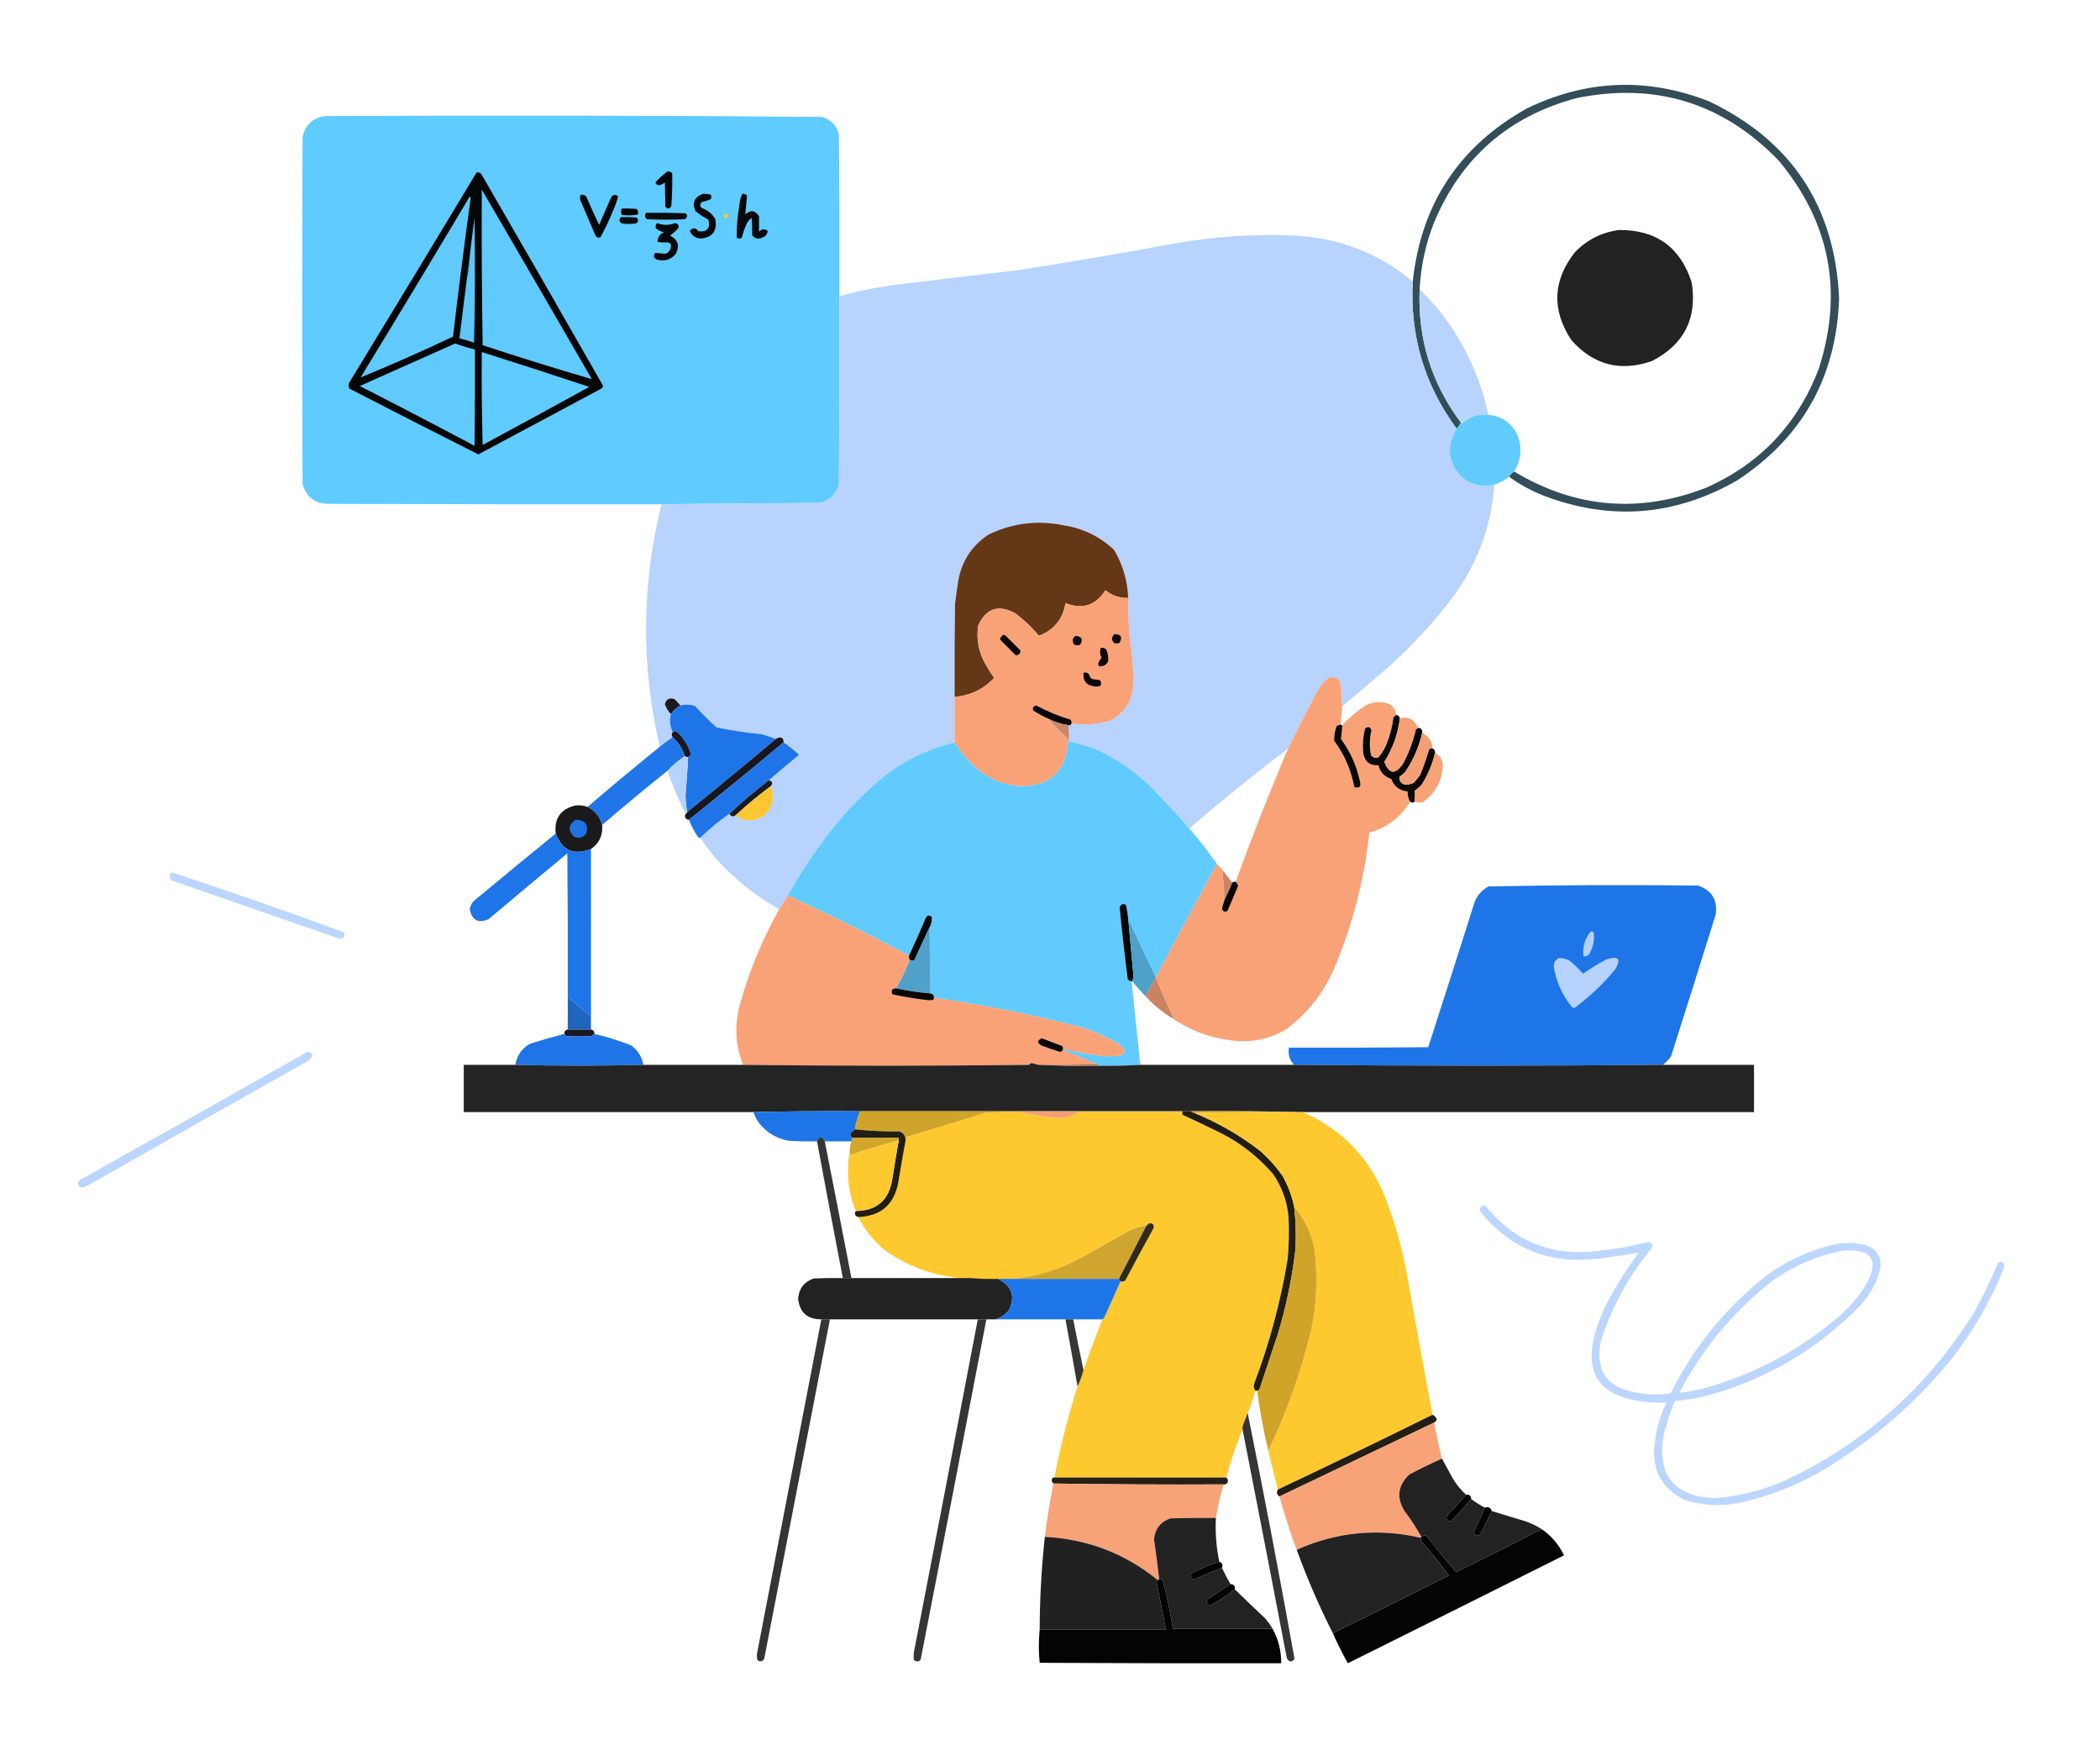 <?xml version="1.0" encoding="UTF-8"?>
<!DOCTYPE svg PUBLIC "-//W3C//DTD SVG 1.1//EN" "http://www.w3.org/Graphics/SVG/1.1/DTD/svg11.dtd">
<svg xmlns="http://www.w3.org/2000/svg" version="1.1" width="2443px" height="2024px" style="shape-rendering:geometricPrecision; text-rendering:geometricPrecision; image-rendering:optimizeQuality; fill-rule:evenodd; clip-rule:evenodd" xmlns:xlink="http://www.w3.org/1999/xlink">
<g><path style="opacity:0.956" fill="#2a4552" d="M 1755.5,554.5 C 1757.08,551.95 1759.08,549.95 1761.5,548.5C 1833.07,591.29 1907.74,597.457 1985.5,567C 2048.15,538.862 2091.65,492.695 2116,428.5C 2144.56,338.995 2128.9,258.329 2069,186.5C 2004.27,119.764 1926.11,95.597 1834.5,114C 1755.08,135.088 1699.58,183.588 1668,259.5C 1658.35,284.274 1652.85,309.941 1651.5,336.5C 1649.19,394.074 1665.19,445.74 1699.5,491.5C 1698.21,494.117 1696.55,496.45 1694.5,498.5C 1657.17,447.807 1640.17,390.807 1643.5,327.5C 1653.2,237.205 1697.54,170.038 1776.5,126C 1845.98,92.464 1916.65,89.797 1988.5,118C 2084.34,163.95 2134.68,240.283 2139.5,347C 2136.39,438.58 2096.73,509.247 2020.5,559C 1947.92,600.441 1872.59,606.107 1794.5,576C 1780.51,570.342 1767.51,563.176 1755.5,554.5 Z"/></g>
<g><path style="opacity:0.999" fill="#60cbfe" d="M 976.5,344.5 C 976.667,417.167 976.5,489.834 976,562.5C 973.131,574.702 965.631,582.202 953.5,585C 891.999,585.167 830.665,585.667 769.5,586.5C 639.833,586.667 510.166,586.5 380.5,586C 365.285,585.12 355.785,577.286 352,562.5C 351.333,428.167 351.333,293.833 352,159.5C 355.068,145.099 363.901,136.932 378.5,135C 571.195,134.007 763.862,134.34 956.5,136C 966.774,139.273 973.274,146.106 976,156.5C 976.5,219.166 976.667,281.832 976.5,344.5 Z"/></g>
<g><path style="opacity:1" fill="#030608" d="M 776.5,199.5 C 778.722,199.178 780.556,199.845 782,201.5C 782.267,214.173 781.933,226.839 781,239.5C 779.174,243.037 776.84,243.371 774,240.5C 773.936,231.135 773.769,221.801 773.5,212.5C 771.415,213.771 769.248,214.771 767,215.5C 764.624,215.457 763.124,214.291 762.5,212C 766.703,207.296 771.369,203.13 776.5,199.5 Z"/></g>
<g><path style="opacity:1" fill="#040608" d="M 554.5,200.5 C 556.722,200.178 558.556,200.845 560,202.5C 607.404,284.394 654.571,366.394 701.5,448.5C 701.471,450.029 700.804,451.196 699.5,452C 651.749,477.539 604.082,503.039 556.5,528.5C 506.396,503.281 456.396,477.781 406.5,452C 405.409,449.936 405.242,447.769 406,445.5C 455.726,363.948 505.226,282.281 554.5,200.5 Z"/></g>
<g><path style="opacity:1" fill="#60cafd" d="M 560.5,220.5 C 603.266,293.855 645.933,367.355 688.5,441C 646.068,428.581 603.734,415.414 561.5,401.5C 560.5,341.17 560.167,280.837 560.5,220.5 Z"/></g>
<g><path style="opacity:1" fill="#04080a" d="M 817.5,225.5 C 820.777,225.216 823.943,225.549 827,226.5C 827.667,228.167 827.667,229.833 827,231.5C 823.694,233.032 820.194,234.199 816.5,235C 814.006,237.423 814.006,239.756 816.5,242C 823.198,244.412 828.365,248.579 832,254.5C 834.782,268.207 829.282,275.873 815.5,277.5C 809.241,277.209 804.908,274.209 802.5,268.5C 805.853,264.454 809.187,264.62 812.5,269C 822.891,269.949 826.724,265.449 824,255.5C 818.656,252.663 813.656,249.329 809,245.5C 804.918,235.988 807.752,229.322 817.5,225.5 Z"/></g>
<g><path style="opacity:1" fill="#04080a" d="M 863.5,225.5 C 865.766,225.141 867.599,225.808 869,227.5C 868.329,234.866 867.662,242.199 867,249.5C 873.137,243.745 878.47,244.412 883,251.5C 883,257.5 883,263.5 883,269.5C 886.18,266.185 889.513,265.851 893,268.5C 892.851,272.016 891.017,274.516 887.5,276C 882.508,278.644 878.341,277.81 875,273.5C 875.052,266.797 874.886,260.131 874.5,253.5C 872.142,255.024 870.309,257.024 869,259.5C 866.405,264.951 864.405,270.618 863,276.5C 861,277.833 859,277.833 857,276.5C 856.924,264.102 857.924,251.769 860,239.5C 860.391,234.503 861.557,229.837 863.5,225.5 Z"/></g>
<g><path style="opacity:1" fill="#040709" d="M 675.5,226.5 C 678.044,226.104 680.211,226.771 682,228.5C 686.743,239.65 691.743,250.65 697,261.5C 701.667,250.833 706.333,240.167 711,229.5C 713.367,226.068 716.034,225.735 719,228.5C 717.63,234.271 715.63,239.938 713,245.5C 708.735,255.976 703.901,266.143 698.5,276C 696.299,276.825 694.466,276.325 693,274.5C 687,260.5 681,246.5 675,232.5C 674.51,230.455 674.677,228.455 675.5,226.5 Z"/></g>
<g><path style="opacity:1" fill="#60cafc" d="M 546.5,228.5 C 547.139,229.097 547.472,229.93 547.5,231C 540.117,284.386 533.284,337.886 527,391.5C 491.508,408.322 455.674,424.155 419.5,439C 462.222,369.055 504.555,298.888 546.5,228.5 Z"/></g>
<g><path style="opacity:1" fill="#030608" d="M 723.5,242.5 C 729.176,242.334 734.843,242.501 740.5,243C 742.418,244.77 742.918,246.937 742,249.5C 735.916,250.642 729.749,250.809 723.5,250C 722.221,247.502 722.221,245.002 723.5,242.5 Z"/></g>
<g><path style="opacity:1" fill="#080d10" d="M 751.5,247.5 C 766.837,247.333 782.17,247.5 797.5,248C 800.192,250.632 799.859,252.966 796.5,255C 781.833,255.667 767.167,255.667 752.5,255C 750.163,252.806 749.83,250.306 751.5,247.5 Z"/></g>
<g><path style="opacity:1" fill="#efc94b" d="M 842.5,248.5 C 848.175,248.86 848.842,250.86 844.5,254.5C 841.61,253.163 840.943,251.163 842.5,248.5 Z"/></g>
<g><path style="opacity:1" fill="#0a0f12" d="M 722.5,252.5 C 728.509,252.334 734.509,252.501 740.5,253C 743.192,255.632 742.859,257.966 739.5,260C 734.167,260.667 728.833,260.667 723.5,260C 720.034,257.806 719.7,255.306 722.5,252.5 Z"/></g>
<g><path style="opacity:1" fill="#05090b" d="M 764.5,259.5 C 771.294,262.141 778.127,262.141 785,259.5C 788.789,259.945 790.123,261.945 789,265.5C 786.116,268.685 782.949,271.518 779.5,274C 788.886,278.828 791.052,285.994 786,295.5C 780.289,302.137 773.123,304.304 764.5,302C 760.205,300.155 759.538,297.488 762.5,294C 766.446,294.649 770.446,294.982 774.5,295C 778.078,293.433 780.078,290.767 780.5,287C 780.91,284.425 779.91,282.758 777.5,282C 773.246,282.051 769.08,281.884 765,281.5C 764.906,276.212 767.406,272.378 772.5,270C 768.873,269.436 765.707,267.936 763,265.5C 762.252,263.16 762.752,261.16 764.5,259.5 Z"/></g>
<g><path style="opacity:0.99" fill="#212121" d="M 1883.5,267.5 C 1926.71,267.235 1954.88,287.568 1968,328.5C 1974.64,370.382 1959.14,400.882 1921.5,420C 1884.87,432.678 1853.7,424.511 1828,395.5C 1804.96,360.514 1806.29,326.514 1832,293.5C 1846.2,278.817 1863.37,270.15 1883.5,267.5 Z"/></g>
<g><path style="opacity:1" fill="#5ec5f7" d="M 543.5,321.5 C 544.889,316.731 545.556,311.731 545.5,306.5C 547.484,288.815 549.65,271.148 552,253.5C 552.833,301.837 552.667,350.17 551.5,398.5C 545.88,396.626 540.213,394.959 534.5,393.5C 537.382,369.449 540.382,345.449 543.5,321.5 Z"/></g>
<g><path style="opacity:0.999" fill="#b7d3fe" d="M 1643.5,327.5 C 1640.17,390.807 1657.17,447.807 1694.5,498.5C 1682.55,518.197 1684.22,536.697 1699.5,554C 1710.83,563.828 1723.83,566.995 1738.5,563.5C 1734.76,613.221 1717.93,657.888 1688,697.5C 1667.38,724.134 1644.54,748.967 1619.5,772C 1600.27,788.739 1580.94,805.239 1561.5,821.5C 1560.67,813.343 1560.17,805.01 1560,796.5C 1557.62,788.225 1552.45,785.725 1544.5,789C 1538.51,794.654 1533.68,801.154 1530,808.5C 1519.22,829.069 1508.72,849.735 1498.5,870.5C 1459.27,900.393 1420.94,931.393 1383.5,963.5C 1368.77,946.595 1353.43,930.095 1337.5,914C 1320.04,897.215 1300.37,883.549 1278.5,873C 1267.05,868.348 1255.39,864.848 1243.5,862.5C 1243.5,856.167 1243.5,849.833 1243.5,843.5C 1245.03,843.573 1246.03,842.906 1246.5,841.5C 1261.8,843.775 1276.8,842.609 1291.5,838C 1307.65,829.896 1316.48,816.73 1318,798.5C 1318.17,793.833 1318.33,789.167 1318.5,784.5C 1317.74,769.435 1316.24,754.435 1314,739.5C 1312.85,724.855 1312.35,710.189 1312.5,695.5C 1311.71,675.338 1306.21,656.672 1296,639.5C 1279.53,624.015 1260.03,614.515 1237.5,611C 1206.83,604.668 1177.49,608.334 1149.5,622C 1128.92,635.969 1117.08,655.469 1114,680.5C 1112.87,687.816 1111.87,695.149 1111,702.5C 1110.5,738.498 1110.33,774.498 1110.5,810.5C 1110.5,828.167 1110.5,845.833 1110.5,863.5C 1082.43,870.239 1056.77,882.072 1033.5,899C 1007.3,919.538 984.129,943.038 964,969.5C 946.347,992.316 930.514,1016.32 916.5,1041.5C 913.167,1046.83 909.833,1052.17 906.5,1057.5C 877.899,1041.59 852.732,1021.26 831,996.5C 825.236,989.277 819.736,981.944 814.5,974.5C 825.088,964.214 836.421,954.88 848.5,946.5C 850.096,949.586 852.429,950.253 855.5,948.5C 866.786,956.463 878.119,956.296 889.5,948C 899.553,938.307 901.886,927.14 896.5,914.5C 899.49,911.137 898.824,908.804 894.5,907.5C 905.976,897.531 917.642,887.698 929.5,878C 923.89,872.544 917.89,867.71 911.5,863.5C 911.822,861.278 911.155,859.444 909.5,858C 906.905,857.4 904.571,857.9 902.5,859.5C 897.221,857.574 891.888,855.74 886.5,854C 868.661,852.304 850.994,849.638 833.5,846C 824.711,838.054 816.377,829.721 808.5,821C 802.855,819.288 797.188,819.122 791.5,820.5C 789.372,817.87 787.039,815.37 784.5,813C 778.671,811.18 775.004,813.18 773.5,819C 774.941,823.382 777.274,827.216 780.5,830.5C 778.798,837.74 779.464,844.74 782.5,851.5C 781.167,853.5 781.167,855.5 782.5,857.5C 777.352,860.913 772.352,864.58 767.5,868.5C 745.659,774.363 746.325,680.363 769.5,586.5C 830.665,585.667 891.999,585.167 953.5,585C 965.631,582.202 973.131,574.702 976,562.5C 976.5,489.834 976.667,417.167 976.5,344.5C 996.161,338.943 1016.16,334.777 1036.5,332C 1086.46,325.708 1136.46,319.708 1186.5,314C 1246.96,304.441 1307.3,294.107 1367.5,283C 1413.18,275.05 1459.18,272.05 1505.5,274C 1557.77,276.465 1603.77,294.299 1643.5,327.5 Z"/></g>
<g><path style="opacity:1" fill="#2f627b" d="M 545.5,306.5 C 545.556,311.731 544.889,316.731 543.5,321.5C 543.444,316.269 544.111,311.269 545.5,306.5 Z"/></g>
<g><path style="opacity:0.992" fill="#b7d3fe" d="M 1651.5,336.5 C 1672.29,356.406 1689.46,379.073 1703,404.5C 1716.16,429.161 1725.66,455.161 1731.5,482.5C 1719.82,481.339 1709.65,484.673 1701,492.5C 1700.62,491.944 1700.12,491.611 1699.5,491.5C 1665.19,445.74 1649.19,394.074 1651.5,336.5 Z"/></g>
<g><path style="opacity:1" fill="#60cafd" d="M 529.5,399.5 C 537.018,402.296 544.684,404.63 552.5,406.5C 552.667,443.835 552.5,481.168 552,518.5C 507.736,494.951 463.236,471.784 418.5,449C 455.59,432.45 492.59,415.95 529.5,399.5 Z"/></g>
<g><path style="opacity:1" fill="#60cbfe" d="M 560.5,409.5 C 602.297,422.71 643.963,436.21 685.5,450C 644.293,472.701 602.96,495.201 561.5,517.5C 560.5,481.506 560.167,445.506 560.5,409.5 Z"/></g>
<g><path style="opacity:0.993" fill="#61cbfe" d="M 1731.5,482.5 C 1747.84,484.092 1759.34,492.425 1766,507.5C 1770.92,521.875 1769.42,535.542 1761.5,548.5C 1759.08,549.95 1757.08,551.95 1755.5,554.5C 1750.57,558.801 1744.9,561.801 1738.5,563.5C 1723.83,566.995 1710.83,563.828 1699.5,554C 1684.22,536.697 1682.55,518.197 1694.5,498.5C 1696.55,496.45 1698.21,494.117 1699.5,491.5C 1700.12,491.611 1700.62,491.944 1701,492.5C 1709.65,484.673 1719.82,481.339 1731.5,482.5 Z"/></g>
<g><path style="opacity:1" fill="#643717" d="M 1312.5,695.5 C 1302.56,695.781 1293.73,692.781 1286,686.5C 1274.72,704.205 1259.22,709.205 1239.5,701.5C 1236.51,720.159 1226.17,732.825 1208.5,739.5C 1200.33,729.498 1191,720.665 1180.5,713C 1161.25,702.871 1147.09,707.704 1138,727.5C 1135.57,743.808 1138.57,759.141 1147,773.5C 1149.97,778.634 1153.14,783.634 1156.5,788.5C 1144.04,801.731 1128.7,809.064 1110.5,810.5C 1110.33,774.498 1110.5,738.498 1111,702.5C 1111.87,695.149 1112.87,687.816 1114,680.5C 1117.08,655.469 1128.92,635.969 1149.5,622C 1177.49,608.334 1206.83,604.668 1237.5,611C 1260.03,614.515 1279.53,624.015 1296,639.5C 1306.21,656.672 1311.71,675.338 1312.5,695.5 Z"/></g>
<g><path style="opacity:1" fill="#f9a277" d="M 1312.5,695.5 C 1312.35,710.189 1312.85,724.855 1314,739.5C 1316.24,754.435 1317.74,769.435 1318.5,784.5C 1318.33,789.167 1318.17,793.833 1318,798.5C 1316.48,816.73 1307.65,829.896 1291.5,838C 1276.8,842.609 1261.8,843.775 1246.5,841.5C 1246.71,839.856 1246.38,838.356 1245.5,837C 1231.6,832.884 1218.27,827.384 1205.5,820.5C 1202.03,821.143 1200.86,823.143 1202,826.5C 1207.31,829.906 1212.81,832.906 1218.5,835.5C 1225.75,843.586 1233.59,851.252 1242,858.5C 1242.49,859.793 1242.66,861.127 1242.5,862.5C 1240.5,896.336 1222.67,913.669 1189,914.5C 1169.09,913.755 1151.59,906.921 1136.5,894C 1126.12,885.136 1117.46,874.97 1110.5,863.5C 1110.5,845.833 1110.5,828.167 1110.5,810.5C 1128.7,809.064 1144.04,801.731 1156.5,788.5C 1153.14,783.634 1149.97,778.634 1147,773.5C 1138.57,759.141 1135.57,743.808 1138,727.5C 1147.09,707.704 1161.25,702.871 1180.5,713C 1191,720.665 1200.33,729.498 1208.5,739.5C 1226.17,732.825 1236.51,720.159 1239.5,701.5C 1259.22,709.205 1274.72,704.205 1286,686.5C 1293.73,692.781 1302.56,695.781 1312.5,695.5 Z"/></g>
<g><path style="opacity:1" fill="#0e0806" d="M 1296.5,737.5 C 1304.06,737.699 1306.06,741.032 1302.5,747.5C 1297.38,749.727 1294.38,748.06 1293.5,742.5C 1294.09,740.577 1295.09,738.911 1296.5,737.5 Z"/></g>
<g><path style="opacity:1" fill="#0b0604" d="M 1166.5,738.5 C 1167.55,738.351 1168.55,738.517 1169.5,739C 1175.33,744.833 1181.17,750.667 1187,756.5C 1187.17,760.333 1185.33,762.167 1181.5,762C 1175.67,756.167 1169.83,750.333 1164,744.5C 1163.33,743.5 1163.33,742.5 1164,741.5C 1165.04,740.627 1165.88,739.627 1166.5,738.5 Z"/></g>
<g><path style="opacity:1" fill="#130d09" d="M 1251.5,739.5 C 1258.58,740.402 1260.25,743.902 1256.5,750C 1250.41,751.73 1247.58,749.563 1248,743.5C 1248.69,741.65 1249.86,740.316 1251.5,739.5 Z"/></g>
<g><path style="opacity:1" fill="#0f0906" d="M 1280.5,753.5 C 1283.04,753.104 1285.21,753.771 1287,755.5C 1288.95,760.008 1289.62,764.674 1289,769.5C 1286.43,773.958 1282.76,775.625 1278,774.5C 1277.83,773.667 1277.67,772.833 1277.5,772C 1278.39,769.438 1279.72,767.104 1281.5,765C 1279.56,761.229 1279.23,757.396 1280.5,753.5 Z"/></g>
<g><path style="opacity:1" fill="#090503" d="M 1260.5,782.5 C 1264.76,781.597 1267.26,783.264 1268,787.5C 1268.9,788.701 1270.07,789.535 1271.5,790C 1274.17,790.333 1276.83,790.667 1279.5,791C 1282.68,796.354 1281.01,798.854 1274.5,798.5C 1264.3,797.65 1259.63,792.317 1260.5,782.5 Z"/></g>
<g><path style="opacity:0.997" fill="#f9a277" d="M 1561.5,821.5 C 1560.67,828.475 1560,835.475 1559.5,842.5C 1557.97,843.067 1556.47,843.733 1555,844.5C 1552.87,850.012 1551.87,855.679 1552,861.5C 1563.99,877.626 1571.83,895.626 1575.5,915.5C 1581.66,917.238 1583.83,914.904 1582,908.5C 1578.18,890.526 1570.84,874.193 1560,859.5C 1560.8,854.251 1561.3,848.917 1561.5,843.5C 1569.76,834.403 1579.1,826.57 1589.5,820C 1598.38,815.818 1607.38,815.484 1616.5,819C 1621.06,821.956 1623.73,826.123 1624.5,831.5C 1623.31,832.364 1622.15,833.364 1621,834.5C 1619.72,845.258 1617.05,855.592 1613,865.5C 1610.71,871.251 1607.54,876.418 1603.5,881C 1600.04,882.123 1597.21,881.29 1595,878.5C 1592.97,868.817 1593.14,859.15 1595.5,849.5C 1593.99,845.165 1591.49,844.498 1588,847.5C 1585.64,857.009 1584.97,866.676 1586,876.5C 1587.86,886.176 1593.69,890.676 1603.5,890C 1605.56,898.149 1610.56,903.482 1618.5,906C 1621.9,914.92 1628.23,919.753 1637.5,920.5C 1637.33,924.816 1638.33,928.816 1640.5,932.5C 1629.3,950.677 1613.46,962.677 1593,968.5C 1587.15,1023.25 1573.48,1075.92 1552,1126.5C 1539.8,1155.03 1521.3,1178.53 1496.5,1197C 1476.43,1208.96 1454.77,1213.29 1431.5,1210C 1406.24,1206.75 1383.24,1197.92 1362.5,1183.5C 1363.38,1183.63 1364.04,1183.3 1364.5,1182.5C 1357.55,1167.6 1350.88,1152.6 1344.5,1137.5C 1344.5,1137.17 1344.5,1136.83 1344.5,1136.5C 1368.17,1092.5 1391.83,1048.5 1415.5,1004.5C 1418.39,1007.27 1421.06,1010.27 1423.5,1013.5C 1422.86,1014.1 1422.53,1014.93 1422.5,1016C 1423.35,1026.15 1424.02,1036.32 1424.5,1046.5C 1423.5,1049.83 1422.5,1053.17 1421.5,1056.5C 1422.37,1060.26 1424.53,1061.26 1428,1059.5C 1432.3,1049.72 1436.47,1039.89 1440.5,1030C 1439.69,1028.36 1438.69,1026.86 1437.5,1025.5C 1456.46,973.284 1476.79,921.618 1498.5,870.5C 1508.72,849.735 1519.22,829.069 1530,808.5C 1533.68,801.154 1538.51,794.654 1544.5,789C 1552.45,785.725 1557.62,788.225 1560,796.5C 1560.17,805.01 1560.67,813.343 1561.5,821.5 Z"/></g>
<g><path style="opacity:1" fill="#1a1b1d" d="M 791.5,820.5 C 787.233,823.097 783.566,826.43 780.5,830.5C 777.274,827.216 774.941,823.382 773.5,819C 775.004,813.18 778.671,811.18 784.5,813C 787.039,815.37 789.372,817.87 791.5,820.5 Z"/></g>
<g><path style="opacity:1" fill="#1e75e8" d="M 902.5,859.5 C 868.463,888.204 834.13,916.537 799.5,944.5C 798.235,938.072 797.568,931.572 797.5,925C 798.781,910.183 799.781,895.349 800.5,880.5C 802.478,879.683 803.478,878.183 803.5,876C 800.229,866.386 794.896,858.053 787.5,851C 785.735,850.36 784.068,850.527 782.5,851.5C 779.464,844.74 778.798,837.74 780.5,830.5C 783.566,826.43 787.233,823.097 791.5,820.5C 797.188,819.122 802.855,819.288 808.5,821C 816.377,829.721 824.711,838.054 833.5,846C 850.994,849.638 868.661,852.304 886.5,854C 891.888,855.74 897.221,857.574 902.5,859.5 Z"/></g>
<g><path style="opacity:1" fill="#0c0705" d="M 1246.5,841.5 C 1246.03,842.906 1245.03,843.573 1243.5,843.5C 1234.7,842.267 1226.37,839.6 1218.5,835.5C 1212.81,832.906 1207.31,829.906 1202,826.5C 1200.86,823.143 1202.03,821.143 1205.5,820.5C 1218.27,827.384 1231.6,832.884 1245.5,837C 1246.38,838.356 1246.71,839.856 1246.5,841.5 Z"/></g>
<g><path style="opacity:0.994" fill="#0b0705" d="M 1624.5,831.5 C 1626.77,831.957 1628.11,833.29 1628.5,835.5C 1626.29,853.733 1620.29,870.566 1610.5,886C 1615.83,900.459 1623,901.292 1632,888.5C 1638.78,875.842 1643.78,862.509 1647,848.5C 1647.99,847.934 1648.83,847.267 1649.5,846.5C 1653.36,846.69 1655.02,848.69 1654.5,852.5C 1650.79,868.602 1644.29,883.602 1635,897.5C 1632.96,899.874 1630.63,901.874 1628,903.5C 1627.61,907.165 1629.11,909.998 1632.5,912C 1636.7,912.922 1640.7,912.422 1644.5,910.5C 1647.19,907.646 1649.69,904.646 1652,901.5C 1656,891.677 1659.5,881.677 1662.5,871.5C 1663.69,870.571 1665.02,870.238 1666.5,870.5C 1668.73,871.401 1669.73,873.067 1669.5,875.5C 1666.4,888.608 1661.24,900.941 1654,912.5C 1651.63,915.206 1648.96,917.539 1646,919.5C 1646.3,923.906 1646.13,928.239 1645.5,932.5C 1643.83,933.833 1642.17,933.833 1640.5,932.5C 1638.33,928.816 1637.33,924.816 1637.5,920.5C 1628.23,919.753 1621.9,914.92 1618.5,906C 1610.56,903.482 1605.56,898.149 1603.5,890C 1593.69,890.676 1587.86,886.176 1586,876.5C 1584.97,866.676 1585.64,857.009 1588,847.5C 1591.49,844.498 1593.99,845.165 1595.5,849.5C 1593.14,859.15 1592.97,868.817 1595,878.5C 1597.21,881.29 1600.04,882.123 1603.5,881C 1607.54,876.418 1610.71,871.251 1613,865.5C 1617.05,855.592 1619.72,845.258 1621,834.5C 1622.15,833.364 1623.31,832.364 1624.5,831.5 Z"/></g>
<g><path style="opacity:0.996" fill="#f5a075" d="M 1649.5,846.5 C 1648.83,847.267 1647.99,847.934 1647,848.5C 1643.78,862.509 1638.78,875.842 1632,888.5C 1623,901.292 1615.83,900.459 1610.5,886C 1620.29,870.566 1626.29,853.733 1628.5,835.5C 1638.65,833.074 1645.65,836.74 1649.5,846.5 Z"/></g>
<g><path style="opacity:1" fill="#c98769" d="M 1218.5,835.5 C 1226.37,839.6 1234.7,842.267 1243.5,843.5C 1243.5,849.833 1243.5,856.167 1243.5,862.5C 1243.17,862.5 1242.83,862.5 1242.5,862.5C 1242.66,861.127 1242.49,859.793 1242,858.5C 1233.59,851.252 1225.75,843.586 1218.5,835.5 Z"/></g>
<g><path style="opacity:1" fill="#0a0604" d="M 1559.5,842.5 C 1559.84,843.338 1560.51,843.672 1561.5,843.5C 1561.3,848.917 1560.8,854.251 1560,859.5C 1570.84,874.193 1578.18,890.526 1582,908.5C 1583.83,914.904 1581.66,917.238 1575.5,915.5C 1571.83,895.626 1563.99,877.626 1552,861.5C 1551.87,855.679 1552.87,850.012 1555,844.5C 1556.47,843.733 1557.97,843.067 1559.5,842.5 Z"/></g>
<g><path style="opacity:1" fill="#191923" d="M 800.5,880.5 C 799.041,880.567 797.708,880.234 796.5,879.5C 793.83,870.843 789.164,863.51 782.5,857.5C 781.167,855.5 781.167,853.5 782.5,851.5C 784.068,850.527 785.735,850.36 787.5,851C 794.896,858.053 800.229,866.386 803.5,876C 803.478,878.183 802.478,879.683 800.5,880.5 Z"/></g>
<g><path style="opacity:0.996" fill="#f49f75" d="M 1654.5,852.5 C 1662.12,856.117 1666.12,862.117 1666.5,870.5C 1665.02,870.238 1663.69,870.571 1662.5,871.5C 1659.5,881.677 1656,891.677 1652,901.5C 1649.69,904.646 1647.19,907.646 1644.5,910.5C 1640.7,912.422 1636.7,912.922 1632.5,912C 1629.11,909.998 1627.61,907.165 1628,903.5C 1630.63,901.874 1632.96,899.874 1635,897.5C 1644.29,883.602 1650.79,868.602 1654.5,852.5 Z"/></g>
<g><path style="opacity:0.985" fill="#1e75e8" d="M 782.5,857.5 C 789.164,863.51 793.83,870.843 796.5,879.5C 789.221,884.446 782.554,890.113 776.5,896.5C 750.758,917.033 725.425,938.033 700.5,959.5C 697.919,950.005 692.252,943.005 683.5,938.5C 711.183,914.82 739.183,891.486 767.5,868.5C 772.352,864.58 777.352,860.913 782.5,857.5 Z"/></g>
<g><path style="opacity:0.996" fill="#181720" d="M 911.5,863.5 C 875.124,893.878 838.457,923.878 801.5,953.5C 797.322,952.812 795.989,950.478 797.5,946.5C 798.5,946.167 799.167,945.5 799.5,944.5C 834.13,916.537 868.463,888.204 902.5,859.5C 904.571,857.9 906.905,857.4 909.5,858C 911.155,859.444 911.822,861.278 911.5,863.5 Z"/></g>
<g><path style="opacity:0.999" fill="#61cbfe" d="M 1242.5,862.5 C 1242.83,862.5 1243.17,862.5 1243.5,862.5C 1255.39,864.848 1267.05,868.348 1278.5,873C 1300.37,883.549 1320.04,897.215 1337.5,914C 1353.43,930.095 1368.77,946.595 1383.5,963.5C 1394.9,976.653 1405.57,990.32 1415.5,1004.5C 1391.83,1048.5 1368.17,1092.5 1344.5,1136.5C 1333.65,1113.95 1322.98,1091.29 1312.5,1068.5C 1311.86,1063.15 1311.03,1057.82 1310,1052.5C 1306.27,1050.61 1303.77,1051.61 1302.5,1055.5C 1305.21,1083.56 1308.37,1111.56 1312,1139.5C 1313.47,1140.27 1314.97,1140.93 1316.5,1141.5C 1319.83,1173.83 1323.17,1206.17 1326.5,1238.5C 1310.68,1239.5 1294.68,1239.83 1278.5,1239.5C 1277.71,1238.6 1276.71,1237.93 1275.5,1237.5C 1262.62,1231.89 1249.62,1226.56 1236.5,1221.5C 1236.5,1221.17 1236.5,1220.83 1236.5,1220.5C 1250.76,1223.32 1265.09,1225.82 1279.5,1228C 1286.83,1228.67 1294.17,1228.67 1301.5,1228C 1303.09,1227.14 1304.75,1226.47 1306.5,1226C 1308.21,1224.87 1308.71,1223.37 1308,1221.5C 1306.54,1219.04 1304.71,1216.87 1302.5,1215C 1288.61,1206.72 1273.94,1200.06 1258.5,1195C 1201.79,1180.23 1144.46,1168.73 1086.5,1160.5C 1086.66,1157.66 1085.32,1155.99 1082.5,1155.5C 1081.84,1129.84 1081.51,1104.17 1081.5,1078.5C 1083.49,1074.72 1084.32,1070.72 1084,1066.5C 1081.37,1063.81 1079.03,1064.14 1077,1067.5C 1070.76,1082.31 1064.26,1096.98 1057.5,1111.5C 1011.21,1086.86 964.211,1063.52 916.5,1041.5C 930.514,1016.32 946.347,992.316 964,969.5C 984.129,943.038 1007.3,919.538 1033.5,899C 1056.77,882.072 1082.43,870.239 1110.5,863.5C 1117.46,874.97 1126.12,885.136 1136.5,894C 1151.59,906.921 1169.09,913.755 1189,914.5C 1222.67,913.669 1240.5,896.336 1242.5,862.5 Z"/></g>
<g><path style="opacity:0.998" fill="#1f75e7" d="M 911.5,863.5 C 917.89,867.71 923.89,872.544 929.5,878C 917.642,887.698 905.976,897.531 894.5,907.5C 878.555,919.779 863.221,932.779 848.5,946.5C 836.421,954.88 825.088,964.214 814.5,974.5C 813.504,974.586 812.671,974.252 812,973.5C 807.708,967.248 804.208,960.582 801.5,953.5C 838.457,923.878 875.124,893.878 911.5,863.5 Z"/></g>
<g><path style="opacity:0.979" fill="#f7a176" d="M 1669.5,875.5 C 1675.6,878.786 1678.6,883.953 1678.5,891C 1677.31,908.726 1669.64,922.726 1655.5,933C 1652.13,933.543 1648.8,933.376 1645.5,932.5C 1646.13,928.239 1646.3,923.906 1646,919.5C 1648.96,917.539 1651.63,915.206 1654,912.5C 1661.24,900.941 1666.4,888.608 1669.5,875.5 Z"/></g>
<g><path style="opacity:0.981" fill="#b5d2fe" d="M 796.5,879.5 C 797.708,880.234 799.041,880.567 800.5,880.5C 799.781,895.349 798.781,910.183 797.5,925C 797.568,931.572 798.235,938.072 799.5,944.5C 799.167,945.5 798.5,946.167 797.5,946.5C 789.414,930.324 782.414,913.657 776.5,896.5C 782.554,890.113 789.221,884.446 796.5,879.5 Z"/></g>
<g><path style="opacity:1" fill="#1c1a21" d="M 894.5,907.5 C 898.824,908.804 899.49,911.137 896.5,914.5C 882.225,925.109 868.558,936.442 855.5,948.5C 852.429,950.253 850.096,949.586 848.5,946.5C 863.221,932.779 878.555,919.779 894.5,907.5 Z"/></g>
<g><path style="opacity:1" fill="#fcc734" d="M 896.5,914.5 C 901.886,927.14 899.553,938.307 889.5,948C 878.119,956.296 866.786,956.463 855.5,948.5C 868.558,936.442 882.225,925.109 896.5,914.5 Z"/></g>
<g><path style="opacity:0.981" fill="#171718" d="M 683.5,938.5 C 692.252,943.005 697.919,950.005 700.5,959.5C 701.512,971.469 697.178,980.803 687.5,987.5C 667.596,995.193 653.929,989.193 646.5,969.5C 644.49,952.355 651.824,941.521 668.5,937C 673.668,936.183 678.668,936.683 683.5,938.5 Z"/></g>
<g><path style="opacity:1" fill="#1f73e1" d="M 669.5,953.5 C 680.673,953.496 684.839,958.829 682,969.5C 678.1,974.533 673.267,975.7 667.5,973C 660.524,965.713 661.191,959.213 669.5,953.5 Z"/></g>
<g><path style="opacity:0.993" fill="#1d75e8" d="M 646.5,969.5 C 653.929,989.193 667.596,995.193 687.5,987.5C 687.5,1052.5 687.5,1117.5 687.5,1182.5C 678.314,1175.07 669.314,1167.4 660.5,1159.5C 660.667,1103.83 660.5,1048.17 660,992.5C 629.408,1017.88 598.908,1043.38 568.5,1069C 556.676,1074.28 549.342,1070.62 546.5,1058C 547.027,1052.95 549.361,1048.95 553.5,1046C 584.374,1020.29 615.374,994.788 646.5,969.5 Z"/></g>
<g><path style="opacity:0.935" fill="#b8d3ff" d="M 199.5,1014.5 C 266.91,1036.64 333.91,1059.97 400.5,1084.5C 401.801,1091.02 399.134,1093.18 392.5,1091C 328.178,1068.67 263.844,1046.34 199.5,1024C 196.888,1020.84 196.888,1017.67 199.5,1014.5 Z"/></g>
<g><path style="opacity:0.999" fill="#cb8563" d="M 1423.5,1013.5 C 1426.83,1017.83 1430.17,1022.17 1433.5,1026.5C 1430.87,1033.41 1427.87,1040.08 1424.5,1046.5C 1424.02,1036.32 1423.35,1026.15 1422.5,1016C 1422.53,1014.93 1422.86,1014.1 1423.5,1013.5 Z"/></g>
<g><path style="opacity:0.989" fill="#090503" d="M 1437.5,1025.5 C 1438.69,1026.86 1439.69,1028.36 1440.5,1030C 1436.47,1039.89 1432.3,1049.72 1428,1059.5C 1424.53,1061.26 1422.37,1060.26 1421.5,1056.5C 1422.5,1053.17 1423.5,1049.83 1424.5,1046.5C 1427.87,1040.08 1430.87,1033.41 1433.5,1026.5C 1434.71,1025.77 1436.04,1025.43 1437.5,1025.5 Z"/></g>
<g><path style="opacity:0.998" fill="#1e75e8" d="M 1934.5,1238.5 C 1791.49,1239.83 1648.49,1239.83 1505.5,1238.5C 1500.13,1232.96 1498.13,1226.29 1499.5,1218.5C 1553.5,1218.67 1607.5,1218.5 1661.5,1218C 1679.86,1161.26 1698.03,1104.42 1716,1047.5C 1719.45,1040.39 1724.61,1034.89 1731.5,1031C 1812.78,1029.34 1894.11,1029.01 1975.5,1030C 1991.37,1035.57 1998.21,1046.74 1996,1063.5C 1978.87,1118.56 1961.54,1173.56 1944,1228.5C 1941.3,1232.36 1938.14,1235.69 1934.5,1238.5 Z"/></g>
<g><path style="opacity:0.999" fill="#f9a277" d="M 916.5,1041.5 C 964.211,1063.52 1011.21,1086.86 1057.5,1111.5C 1057.22,1113.41 1057.55,1115.08 1058.5,1116.5C 1053.95,1127.93 1048.62,1138.93 1042.5,1149.5C 1037.79,1149.47 1036.29,1151.8 1038,1156.5C 1052.13,1159.57 1066.47,1161.9 1081,1163.5C 1082.5,1163.33 1084,1163.17 1085.5,1163C 1086.25,1162.33 1086.59,1161.5 1086.5,1160.5C 1144.46,1168.73 1201.79,1180.23 1258.5,1195C 1273.94,1200.06 1288.61,1206.72 1302.5,1215C 1304.71,1216.87 1306.54,1219.04 1308,1221.5C 1308.71,1223.37 1308.21,1224.87 1306.5,1226C 1304.75,1226.47 1303.09,1227.14 1301.5,1228C 1294.17,1228.67 1286.83,1228.67 1279.5,1228C 1265.09,1225.82 1250.76,1223.32 1236.5,1220.5C 1236.76,1219.02 1236.43,1217.69 1235.5,1216.5C 1227.63,1213.6 1219.79,1210.6 1212,1207.5C 1206.33,1210.14 1206.16,1212.97 1211.5,1216C 1218.6,1218.7 1225.77,1221.2 1233,1223.5C 1234.43,1223.14 1235.6,1222.47 1236.5,1221.5C 1249.62,1226.56 1262.62,1231.89 1275.5,1237.5C 1253.34,1238.5 1231.01,1238.83 1208.5,1238.5C 1205.8,1238.04 1203.13,1237.38 1200.5,1236.5C 1199,1236.45 1198,1237.12 1197.5,1238.5C 1086.43,1239.83 975.432,1239.83 864.5,1238.5C 855.322,1215.31 854.156,1191.64 861,1167.5C 871.777,1129 886.944,1092.33 906.5,1057.5C 909.833,1052.17 913.167,1046.83 916.5,1041.5 Z"/></g>
<g><path style="opacity:0.999" fill="#040709" d="M 1312.5,1068.5 C 1314.56,1090.15 1316.56,1111.82 1318.5,1133.5C 1318.39,1136.22 1318.05,1138.88 1317.5,1141.5C 1317.17,1141.5 1316.83,1141.5 1316.5,1141.5C 1314.97,1140.93 1313.47,1140.27 1312,1139.5C 1308.37,1111.56 1305.21,1083.56 1302.5,1055.5C 1303.77,1051.61 1306.27,1050.61 1310,1052.5C 1311.03,1057.82 1311.86,1063.15 1312.5,1068.5 Z"/></g>
<g><path style="opacity:1" fill="#04070a" d="M 1081.5,1078.5 C 1075.44,1090.96 1069.61,1103.62 1064,1116.5C 1062.17,1117.75 1060.34,1117.75 1058.5,1116.5C 1057.55,1115.08 1057.22,1113.41 1057.5,1111.5C 1064.26,1096.98 1070.76,1082.31 1077,1067.5C 1079.03,1064.14 1081.37,1063.81 1084,1066.5C 1084.32,1070.72 1083.49,1074.72 1081.5,1078.5 Z"/></g>
<g><path style="opacity:1" fill="#4da1c9" d="M 1312.5,1068.5 C 1322.98,1091.29 1333.65,1113.95 1344.5,1136.5C 1344.5,1136.83 1344.5,1137.17 1344.5,1137.5C 1340.25,1144.34 1336.25,1151.34 1332.5,1158.5C 1327.1,1153.1 1322.1,1147.44 1317.5,1141.5C 1318.05,1138.88 1318.39,1136.22 1318.5,1133.5C 1316.56,1111.82 1314.56,1090.15 1312.5,1068.5 Z"/></g>
<g><path style="opacity:1" fill="#4fa1c9" d="M 1081.5,1078.5 C 1081.51,1104.17 1081.84,1129.84 1082.5,1155.5C 1068.89,1154.32 1055.56,1152.32 1042.5,1149.5C 1048.62,1138.93 1053.95,1127.93 1058.5,1116.5C 1060.34,1117.75 1062.17,1117.75 1064,1116.5C 1069.61,1103.62 1075.44,1090.96 1081.5,1078.5 Z"/></g>
<g><path style="opacity:1" fill="#b2d0fe" d="M 1850.5,1083.5 C 1851.82,1083.33 1852.99,1083.66 1854,1084.5C 1855.07,1092.57 1853.73,1100.24 1850,1107.5C 1848.94,1110.06 1847.1,1111.73 1844.5,1112.5C 1843.56,1112.39 1842.72,1112.06 1842,1111.5C 1840.92,1100.91 1843.75,1091.58 1850.5,1083.5 Z"/></g>
<g><path style="opacity:1" fill="#b6d2fe" d="M 1812.5,1114.5 C 1817.08,1114.11 1821.41,1114.95 1825.5,1117C 1831.34,1121.68 1836.68,1126.84 1841.5,1132.5C 1850.17,1126.5 1859.17,1121 1868.5,1116C 1882.79,1111.27 1886.29,1115.1 1879,1127.5C 1864.92,1144.44 1849.08,1159.44 1831.5,1172.5C 1829.97,1172.47 1828.8,1171.8 1828,1170.5C 1817.21,1156.98 1810.38,1141.64 1807.5,1124.5C 1807.59,1122.08 1808.09,1119.74 1809,1117.5C 1810.52,1116.84 1811.69,1115.84 1812.5,1114.5 Z"/></g>
<g><path style="opacity:1" fill="#ca8361" d="M 1344.5,1137.5 C 1350.88,1152.6 1357.55,1167.6 1364.5,1182.5C 1364.04,1183.3 1363.38,1183.63 1362.5,1183.5C 1351.35,1176.59 1341.35,1168.25 1332.5,1158.5C 1336.25,1151.34 1340.25,1144.34 1344.5,1137.5 Z"/></g>
<g><path style="opacity:1" fill="#0a0706" d="M 1042.5,1149.5 C 1055.56,1152.32 1068.89,1154.32 1082.5,1155.5C 1085.32,1155.99 1086.66,1157.66 1086.5,1160.5C 1086.59,1161.5 1086.25,1162.33 1085.5,1163C 1084,1163.17 1082.5,1163.33 1081,1163.5C 1066.47,1161.9 1052.13,1159.57 1038,1156.5C 1036.29,1151.8 1037.79,1149.47 1042.5,1149.5 Z"/></g>
<g><path style="opacity:0.984" fill="#1c63bf" d="M 660.5,1159.5 C 669.314,1167.4 678.314,1175.07 687.5,1182.5C 687.5,1187.5 687.5,1192.5 687.5,1197.5C 678.5,1197.5 669.5,1197.5 660.5,1197.5C 660.5,1184.83 660.5,1172.17 660.5,1159.5 Z"/></g>
<g><path style="opacity:0.981" fill="#17151d" d="M 660.5,1197.5 C 669.5,1197.5 678.5,1197.5 687.5,1197.5C 690.297,1197.97 691.631,1199.63 691.5,1202.5C 690.373,1203.12 689.373,1203.96 688.5,1205C 678.5,1205.67 668.5,1205.67 658.5,1205C 657.934,1204.01 657.267,1203.17 656.5,1202.5C 656.369,1199.63 657.703,1197.97 660.5,1197.5 Z"/></g>
<g><path style="opacity:0.991" fill="#1e74e6" d="M 656.5,1202.5 C 657.267,1203.17 657.934,1204.01 658.5,1205C 668.5,1205.67 678.5,1205.67 688.5,1205C 689.373,1203.96 690.373,1203.12 691.5,1202.5C 706.177,1205.92 720.51,1210.42 734.5,1216C 742.113,1221.74 746.779,1229.24 748.5,1238.5C 698.833,1239.83 649.167,1239.83 599.5,1238.5C 601.334,1227.66 607,1219.5 616.5,1214C 629.762,1209.85 643.095,1206.02 656.5,1202.5 Z"/></g>
<g><path style="opacity:1" fill="#0b0604" d="M 1236.5,1220.5 C 1236.5,1220.83 1236.5,1221.17 1236.5,1221.5C 1235.6,1222.47 1234.43,1223.14 1233,1223.5C 1225.77,1221.2 1218.6,1218.7 1211.5,1216C 1206.16,1212.97 1206.33,1210.14 1212,1207.5C 1219.79,1210.6 1227.63,1213.6 1235.5,1216.5C 1236.43,1217.69 1236.76,1219.02 1236.5,1220.5 Z"/></g>
<g><path style="opacity:0.936" fill="#b7d3ff" d="M 357.5,1223.5 C 360.77,1223.3 362.77,1224.8 363.5,1228C 361.833,1231 359.5,1233.33 356.5,1235C 272.671,1282.08 189.004,1329.41 105.5,1377C 102.28,1378.78 98.947,1380.28 95.5,1381.5C 89.017,1378.32 89.017,1374.82 95.5,1371C 183.122,1322.03 270.455,1272.86 357.5,1223.5 Z"/></g>
<g><path style="opacity:0.988" fill="#222222" d="M 1208.5,1238.5 C 1231.66,1239.5 1254.99,1239.83 1278.5,1239.5C 1294.68,1239.83 1310.68,1239.5 1326.5,1238.5C 1386.17,1238.5 1445.83,1238.5 1505.5,1238.5C 1648.49,1239.83 1791.49,1239.83 1934.5,1238.5C 1969.83,1238.5 2005.17,1238.5 2040.5,1238.5C 2040.5,1256.83 2040.5,1275.17 2040.5,1293.5C 1865.5,1293.5 1690.5,1293.5 1515.5,1293.5C 1514.5,1293.5 1513.5,1293.5 1512.5,1293.5C 1470.34,1292.5 1428,1292.17 1385.5,1292.5C 1382.17,1292.5 1378.83,1292.5 1375.5,1292.5C 1335.17,1292.5 1294.83,1292.5 1254.5,1292.5C 1231.83,1292.5 1209.17,1292.5 1186.5,1292.5C 1124.5,1292.5 1062.5,1292.5 1000.5,1292.5C 958.997,1292.17 917.663,1292.5 876.5,1293.5C 764.167,1293.5 651.833,1293.5 539.5,1293.5C 539.5,1275.17 539.5,1256.83 539.5,1238.5C 559.5,1238.5 579.5,1238.5 599.5,1238.5C 649.167,1239.83 698.833,1239.83 748.5,1238.5C 787.167,1238.5 825.833,1238.5 864.5,1238.5C 975.432,1239.83 1086.43,1239.83 1197.5,1238.5C 1198,1237.12 1199,1236.45 1200.5,1236.5C 1203.13,1237.38 1205.8,1238.04 1208.5,1238.5 Z"/></g>
<g><path style="opacity:1" fill="#a37056" d="M 1275.5,1237.5 C 1276.71,1237.93 1277.71,1238.6 1278.5,1239.5C 1254.99,1239.83 1231.66,1239.5 1208.5,1238.5C 1231.01,1238.83 1253.34,1238.5 1275.5,1237.5 Z"/></g>
<g><path style="opacity:1" fill="#cfa52c" d="M 1254.5,1293.5 C 1254.5,1293.17 1254.5,1292.83 1254.5,1292.5C 1294.83,1292.5 1335.17,1292.5 1375.5,1292.5C 1375.5,1293.83 1375.5,1295.17 1375.5,1296.5C 1374.6,1295.79 1374.26,1294.79 1374.5,1293.5C 1334.5,1293.5 1294.5,1293.5 1254.5,1293.5 Z"/></g>
<g><path style="opacity:1" fill="#d1a62c" d="M 1385.5,1292.5 C 1428,1292.17 1470.34,1292.5 1512.5,1293.5C 1471.33,1293.17 1430.33,1293.5 1389.5,1294.5C 1387.85,1294.34 1386.51,1293.67 1385.5,1292.5 Z"/></g>
<g><path style="opacity:0.994" fill="#1e75e7" d="M 1000.5,1292.5 C 997.725,1299.27 995.725,1306.27 994.5,1313.5C 993.167,1314.93 991.667,1316.27 990,1317.5C 989.252,1319.84 989.752,1321.84 991.5,1323.5C 991.567,1324.96 991.234,1326.29 990.5,1327.5C 980.167,1327.5 969.833,1327.5 959.5,1327.5C 956.4,1320.88 953.4,1320.88 950.5,1327.5C 940.161,1327.67 929.828,1327.5 919.5,1327C 905.649,1325.16 894.149,1318.99 885,1308.5C 881.13,1304.09 878.297,1299.09 876.5,1293.5C 917.663,1292.5 958.997,1292.17 1000.5,1292.5 Z"/></g>
<g><path style="opacity:1" fill="#cfa42a" d="M 1000.5,1292.5 C 1062.5,1292.5 1124.5,1292.5 1186.5,1292.5C 1186.5,1292.83 1186.5,1293.17 1186.5,1293.5C 1173.5,1293.33 1160.5,1293.5 1147.5,1294C 1116.53,1303.83 1085.53,1313.33 1054.5,1322.5C 1054.77,1324.1 1054.43,1325.43 1053.5,1326.5C 1053.55,1321.43 1051.21,1317.93 1046.5,1316C 1028.8,1316.16 1011.47,1315.32 994.5,1313.5C 995.725,1306.27 997.725,1299.27 1000.5,1292.5 Z"/></g>
<g><path style="opacity:0.999" fill="#fec82f" d="M 1186.5,1293.5 C 1201.11,1296.27 1215.77,1298.6 1230.5,1300.5C 1239.24,1300.43 1247.24,1298.09 1254.5,1293.5C 1294.5,1293.5 1334.5,1293.5 1374.5,1293.5C 1374.26,1294.79 1374.6,1295.79 1375.5,1296.5C 1391.23,1303.7 1406.9,1311.2 1422.5,1319C 1444.93,1330.76 1464.43,1346.26 1481,1365.5C 1491.35,1380.56 1497.35,1397.22 1499,1415.5C 1499.81,1431.86 1499.47,1448.19 1498,1464.5C 1489.8,1514.21 1476.8,1562.54 1459,1609.5C 1458.13,1612.52 1458.63,1615.19 1460.5,1617.5C 1458.06,1626.37 1455.06,1635.04 1451.5,1643.5C 1449.67,1648.1 1447.84,1652.77 1446,1657.5C 1445.51,1659.13 1445.34,1660.8 1445.5,1662.5C 1438,1680.68 1431.66,1699.34 1426.5,1718.5C 1359.83,1718.5 1293.17,1718.5 1226.5,1718.5C 1233.62,1682.67 1242.62,1647.34 1253.5,1612.5C 1256.45,1606.48 1258.78,1600.15 1260.5,1593.5C 1267.44,1573.67 1274.78,1554 1282.5,1534.5C 1284.14,1533.25 1285.3,1531.58 1286,1529.5C 1291.85,1516.48 1297.68,1503.48 1303.5,1490.5C 1305.47,1490.74 1307.3,1490.41 1309,1489.5C 1319.75,1469.01 1330.75,1448.67 1342,1428.5C 1342.8,1424.14 1340.97,1422.3 1336.5,1423C 1335.63,1424.04 1334.63,1424.88 1333.5,1425.5C 1326.92,1426.42 1320.58,1428.25 1314.5,1431C 1296.17,1441.33 1277.83,1451.67 1259.5,1462C 1218.97,1484.2 1175.64,1492.37 1129.5,1486.5C 1125.17,1486.5 1120.83,1486.5 1116.5,1486.5C 1085.13,1483.43 1056.46,1472.93 1030.5,1455C 1016.85,1444.17 1006.18,1431 998.5,1415.5C 1024.6,1414.57 1040.1,1401.24 1045,1375.5C 1047.62,1359.1 1050.45,1342.77 1053.5,1326.5C 1054.43,1325.43 1054.77,1324.1 1054.5,1322.5C 1085.53,1313.33 1116.53,1303.83 1147.5,1294C 1160.5,1293.5 1173.5,1293.33 1186.5,1293.5 Z"/></g>
<g><path style="opacity:1" fill="#f3a072" d="M 1186.5,1293.5 C 1186.5,1293.17 1186.5,1292.83 1186.5,1292.5C 1209.17,1292.5 1231.83,1292.5 1254.5,1292.5C 1254.5,1292.83 1254.5,1293.17 1254.5,1293.5C 1247.24,1298.09 1239.24,1300.43 1230.5,1300.5C 1215.77,1298.6 1201.11,1296.27 1186.5,1293.5 Z"/></g>
<g><path style="opacity:1" fill="#221d12" d="M 1375.5,1292.5 C 1378.83,1292.5 1382.17,1292.5 1385.5,1292.5C 1386.51,1293.67 1387.85,1294.34 1389.5,1294.5C 1417.31,1305.85 1442.97,1320.68 1466.5,1339C 1476.11,1347.61 1484.61,1357.11 1492,1367.5C 1498.39,1378.83 1502.89,1390.83 1505.5,1403.5C 1507.41,1420.11 1507.91,1436.78 1507,1453.5C 1503,1487.49 1496,1520.83 1486,1553.5C 1479.17,1573.99 1472.34,1594.49 1465.5,1615C 1464.87,1616.31 1463.87,1617.14 1462.5,1617.5C 1461.83,1617.5 1461.17,1617.5 1460.5,1617.5C 1458.63,1615.19 1458.13,1612.52 1459,1609.5C 1476.8,1562.54 1489.8,1514.21 1498,1464.5C 1499.47,1448.19 1499.81,1431.86 1499,1415.5C 1497.35,1397.22 1491.35,1380.56 1481,1365.5C 1464.43,1346.26 1444.93,1330.76 1422.5,1319C 1406.9,1311.2 1391.23,1303.7 1375.5,1296.5C 1375.5,1295.17 1375.5,1293.83 1375.5,1292.5 Z"/></g>
<g><path style="opacity:0.997" fill="#fec82f" d="M 1389.5,1294.5 C 1430.33,1293.5 1471.33,1293.17 1512.5,1293.5C 1513.5,1293.5 1514.5,1293.5 1515.5,1293.5C 1558.75,1312.25 1589.92,1343.25 1609,1386.5C 1621.03,1416.26 1630.03,1446.92 1636,1478.5C 1645.96,1534.25 1656.12,1589.92 1666.5,1645.5C 1606.86,1674.98 1546.86,1703.98 1486.5,1732.5C 1482.68,1717.54 1479.01,1702.54 1475.5,1687.5C 1496.64,1642.92 1513.14,1596.58 1525,1548.5C 1531.85,1516.7 1533.18,1484.7 1529,1452.5C 1525.42,1434.02 1517.59,1417.68 1505.5,1403.5C 1502.89,1390.83 1498.39,1378.83 1492,1367.5C 1484.61,1357.11 1476.11,1347.61 1466.5,1339C 1442.97,1320.68 1417.31,1305.85 1389.5,1294.5 Z"/></g>
<g><path style="opacity:0.997" fill="#221e12" d="M 994.5,1313.5 C 1011.47,1315.32 1028.8,1316.16 1046.5,1316C 1051.21,1317.93 1053.55,1321.43 1053.5,1326.5C 1050.45,1342.77 1047.62,1359.1 1045,1375.5C 1040.1,1401.24 1024.6,1414.57 998.5,1415.5C 994.647,1414.44 993.647,1412.1 995.5,1408.5C 1020,1408.18 1034.16,1395.84 1038,1371.5C 1040.36,1356.46 1042.86,1341.46 1045.5,1326.5C 1045.5,1325.5 1045.5,1324.5 1045.5,1323.5C 1027.5,1323.5 1009.5,1323.5 991.5,1323.5C 989.752,1321.84 989.252,1319.84 990,1317.5C 991.667,1316.27 993.167,1314.93 994.5,1313.5 Z"/></g>
<g><path style="opacity:0.913" fill="#222222" d="M 959.5,1327.5 C 969.956,1380.45 980.289,1433.45 990.5,1486.5C 987.167,1486.5 983.833,1486.5 980.5,1486.5C 970.243,1433.55 960.243,1380.55 950.5,1327.5C 953.4,1320.88 956.4,1320.88 959.5,1327.5 Z"/></g>
<g><path style="opacity:1" fill="#d2a62a" d="M 991.5,1323.5 C 1009.5,1323.5 1027.5,1323.5 1045.5,1323.5C 1045.5,1324.5 1045.5,1325.5 1045.5,1326.5C 1026.47,1331.45 1007.64,1337.12 989,1343.5C 988.51,1342.21 988.343,1340.87 988.5,1339.5C 988.529,1335.36 989.196,1331.36 990.5,1327.5C 991.234,1326.29 991.567,1324.96 991.5,1323.5 Z"/></g>
<g><path style="opacity:0.994" fill="#fec82f" d="M 1045.5,1326.5 C 1042.86,1341.46 1040.36,1356.46 1038,1371.5C 1034.16,1395.84 1020,1408.18 995.5,1408.5C 986.651,1386.06 984.318,1363.06 988.5,1339.5C 988.343,1340.87 988.51,1342.21 989,1343.5C 1007.64,1337.12 1026.47,1331.45 1045.5,1326.5 Z"/></g>
<g><path style="opacity:0.939" fill="#b8d4ff" d="M 1724.5,1402.5 C 1725.87,1402.34 1727.21,1402.51 1728.5,1403C 1762.06,1444.2 1805.4,1461.53 1858.5,1455C 1878.44,1453.01 1898.11,1449.51 1917.5,1444.5C 1922.22,1445.7 1923.39,1448.37 1921,1452.5C 1895.82,1482.85 1876.82,1516.85 1864,1554.5C 1859.51,1567.9 1859.51,1581.23 1864,1594.5C 1869.42,1605.24 1877.92,1612.41 1889.5,1616C 1907.17,1621.81 1925.17,1623.31 1943.5,1620.5C 1970.33,1566.83 2007.33,1521.33 2054.5,1484C 2077.69,1466.91 2103.36,1454.91 2131.5,1448C 2144.52,1444.79 2157.52,1444.79 2170.5,1448C 2184.17,1453.16 2189.67,1463 2187,1477.5C 2182.8,1492.58 2175.46,1505.91 2165,1517.5C 2116.36,1567.76 2058.19,1602.59 1990.5,1622C 1976.73,1625.85 1962.73,1628.35 1948.5,1629.5C 1942.91,1642.76 1938.41,1656.43 1935,1670.5C 1928.17,1716.17 1947.84,1740.17 1994,1742.5C 2022.64,1740.46 2050.14,1733.63 2076.5,1722C 2169.45,1678.38 2242.95,1612.88 2297,1525.5C 2307.07,1507.35 2316.07,1488.69 2324,1469.5C 2326.33,1466.83 2328.67,1466.83 2331,1469.5C 2331.67,1471.5 2331.67,1473.5 2331,1475.5C 2315.09,1514.69 2294.09,1550.69 2268,1583.5C 2224.71,1635.81 2173.87,1678.98 2115.5,1713C 2086.54,1729.21 2055.88,1740.87 2023.5,1748C 2001.41,1752.47 1979.74,1751.14 1958.5,1744C 1932.15,1730.14 1920.98,1708.3 1925,1678.5C 1926.86,1662.06 1931.36,1646.39 1938.5,1631.5C 1856.18,1632.33 1832.35,1595.33 1867,1520.5C 1878.29,1498.07 1891.46,1476.91 1906.5,1457C 1890.63,1459.75 1874.63,1462.09 1858.5,1464C 1803.38,1470.64 1758.22,1452.81 1723,1410.5C 1720.68,1407.15 1721.18,1404.48 1724.5,1402.5 Z M 2144.5,1454.5 C 2178.48,1452.47 2186.98,1466.14 2170,1495.5C 2161.61,1508.73 2151.44,1520.56 2139.5,1531C 2095.24,1568.98 2044.9,1596.31 1988.5,1613C 1976.97,1616.37 1965.3,1618.71 1953.5,1620C 1980.31,1569.07 2016.31,1525.74 2061.5,1490C 2086.64,1472.09 2114.3,1460.26 2144.5,1454.5 Z"/></g>
<g><path style="opacity:1" fill="#d0a429" d="M 1505.5,1403.5 C 1517.59,1417.68 1525.42,1434.02 1529,1452.5C 1533.18,1484.7 1531.85,1516.7 1525,1548.5C 1513.14,1596.58 1496.64,1642.92 1475.5,1687.5C 1469.91,1664.52 1465.57,1641.18 1462.5,1617.5C 1463.87,1617.14 1464.87,1616.31 1465.5,1615C 1472.34,1594.49 1479.17,1573.99 1486,1553.5C 1496,1520.83 1503,1487.49 1507,1453.5C 1507.91,1436.78 1507.41,1420.11 1505.5,1403.5 Z"/></g>
<g><path style="opacity:1" fill="#302a18" d="M 1303.5,1490.5 C 1303.07,1489.29 1302.4,1488.29 1301.5,1487.5C 1312.17,1466.83 1322.83,1446.17 1333.5,1425.5C 1334.63,1424.88 1335.63,1424.04 1336.5,1423C 1340.97,1422.3 1342.8,1424.14 1342,1428.5C 1330.75,1448.67 1319.75,1469.01 1309,1489.5C 1307.3,1490.41 1305.47,1490.74 1303.5,1490.5 Z"/></g>
<g><path style="opacity:1" fill="#cfa52f" d="M 1333.5,1425.5 C 1322.83,1446.17 1312.17,1466.83 1301.5,1487.5C 1254.5,1487.5 1207.5,1487.5 1160.5,1487.5C 1149.99,1487.83 1139.65,1487.49 1129.5,1486.5C 1175.64,1492.37 1218.97,1484.2 1259.5,1462C 1277.83,1451.67 1296.17,1441.33 1314.5,1431C 1320.58,1428.25 1326.92,1426.42 1333.5,1425.5 Z"/></g>
<g><path style="opacity:1" fill="#222223" d="M 980.5,1486.5 C 983.833,1486.5 987.167,1486.5 990.5,1486.5C 1032.5,1486.5 1074.5,1486.5 1116.5,1486.5C 1120.83,1486.5 1125.17,1486.5 1129.5,1486.5C 1139.65,1487.49 1149.99,1487.83 1160.5,1487.5C 1176.91,1494.87 1181.41,1506.87 1174,1523.5C 1169.87,1528.8 1164.71,1532.46 1158.5,1534.5C 1154.83,1534.5 1151.17,1534.5 1147.5,1534.5C 1144.17,1534.5 1140.83,1534.5 1137.5,1534.5C 1080.17,1534.5 1022.83,1534.5 965.5,1534.5C 962.167,1534.5 958.833,1534.5 955.5,1534.5C 939.284,1534.57 930.284,1526.57 928.5,1510.5C 929.387,1498.78 935.387,1490.94 946.5,1487C 957.828,1486.5 969.162,1486.33 980.5,1486.5 Z"/></g>
<g><path style="opacity:0.996" fill="#1e75e8" d="M 1160.5,1487.5 C 1207.5,1487.5 1254.5,1487.5 1301.5,1487.5C 1302.4,1488.29 1303.07,1489.29 1303.5,1490.5C 1297.68,1503.48 1291.85,1516.48 1286,1529.5C 1285.3,1531.58 1284.14,1533.25 1282.5,1534.5C 1271.17,1534.5 1259.83,1534.5 1248.5,1534.5C 1245.5,1534.5 1242.5,1534.5 1239.5,1534.5C 1212.5,1534.5 1185.5,1534.5 1158.5,1534.5C 1164.71,1532.46 1169.87,1528.8 1174,1523.5C 1181.41,1506.87 1176.91,1494.87 1160.5,1487.5 Z"/></g>
<g><path style="opacity:0.908" fill="#212121" d="M 955.5,1534.5 C 958.833,1534.5 962.167,1534.5 965.5,1534.5C 940.071,1666.15 914.571,1797.81 889,1929.5C 886.633,1932.93 883.966,1933.27 881,1930.5C 880.333,1927.5 880.333,1924.5 881,1921.5C 905.836,1792.48 930.669,1663.48 955.5,1534.5 Z"/></g>
<g><path style="opacity:0.908" fill="#212121" d="M 1137.5,1534.5 C 1140.83,1534.5 1144.17,1534.5 1147.5,1534.5C 1122.19,1666.53 1096.69,1798.53 1071,1930.5C 1068.41,1933.03 1065.75,1933.03 1063,1930.5C 1062.58,1926.13 1062.91,1921.8 1064,1917.5C 1088.72,1789.86 1113.22,1662.19 1137.5,1534.5 Z"/></g>
<g><path style="opacity:0.91" fill="#222221" d="M 1239.5,1534.5 C 1242.5,1534.5 1245.5,1534.5 1248.5,1534.5C 1252.27,1554.33 1256.27,1574 1260.5,1593.5C 1258.78,1600.15 1256.45,1606.48 1253.5,1612.5C 1248.96,1586.48 1244.3,1560.48 1239.5,1534.5 Z"/></g>
<g><path style="opacity:0.907" fill="#222221" d="M 1451.5,1643.5 C 1470.63,1738.58 1488.79,1833.91 1506,1929.5C 1502.53,1933.72 1499.53,1933.38 1497,1928.5C 1480.02,1839.75 1462.85,1751.09 1445.5,1662.5C 1445.34,1660.8 1445.51,1659.13 1446,1657.5C 1447.84,1652.77 1449.67,1648.1 1451.5,1643.5 Z"/></g>
<g><path style="opacity:0.995" fill="#221e13" d="M 1666.5,1645.5 C 1668.96,1646.56 1670.62,1648.39 1671.5,1651C 1670.84,1652.52 1669.84,1653.69 1668.5,1654.5C 1608.53,1683.15 1548.53,1711.82 1488.5,1740.5C 1485.43,1738.51 1484.77,1735.84 1486.5,1732.5C 1546.86,1703.98 1606.86,1674.98 1666.5,1645.5 Z"/></g>
<g><path style="opacity:0.999" fill="#f8a277" d="M 1668.5,1654.5 C 1670.99,1668.62 1673.99,1682.62 1677.5,1696.5C 1664.61,1702.19 1651.94,1708.35 1639.5,1715C 1626.09,1727.72 1624.25,1741.89 1634,1757.5C 1641.28,1767.09 1647.78,1777.09 1653.5,1787.5C 1653.5,1788.17 1653.17,1788.5 1652.5,1788.5C 1602.9,1777.19 1554.9,1781.86 1508.5,1802.5C 1500.86,1782.24 1494.19,1761.57 1488.5,1740.5C 1548.53,1711.82 1608.53,1683.15 1668.5,1654.5 Z"/></g>
<g><path style="opacity:0.994" fill="#222222" d="M 1677.5,1696.5 C 1681.64,1704.1 1685.8,1711.77 1690,1719.5C 1694.27,1726.6 1699.44,1732.94 1705.5,1738.5C 1698.21,1746.96 1690.71,1755.3 1683,1763.5C 1682.17,1768 1684,1769.83 1688.5,1769C 1696.37,1760.63 1704.04,1752.13 1711.5,1743.5C 1716.5,1747.33 1721.83,1750.67 1727.5,1753.5C 1723.46,1763.1 1719.13,1772.6 1714.5,1782C 1716,1786.5 1718.5,1787.34 1722,1784.5C 1726.55,1775.41 1731.05,1766.41 1735.5,1757.5C 1748.12,1761.43 1760.79,1765.26 1773.5,1769C 1780.62,1771.4 1787.29,1774.56 1793.5,1778.5C 1760.64,1795.51 1727.48,1812.18 1694,1828.5C 1682.98,1815.81 1672.31,1802.81 1662,1789.5C 1659.76,1785.35 1656.93,1784.68 1653.5,1787.5C 1647.78,1777.09 1641.28,1767.09 1634,1757.5C 1624.25,1741.89 1626.09,1727.72 1639.5,1715C 1651.94,1708.35 1664.61,1702.19 1677.5,1696.5 Z"/></g>
<g><path style="opacity:0.996" fill="#251f15" d="M 1226.5,1718.5 C 1293.17,1718.5 1359.83,1718.5 1426.5,1718.5C 1428.44,1720.01 1428.94,1722.01 1428,1724.5C 1426.89,1726.04 1425.39,1726.7 1423.5,1726.5C 1357.43,1726.83 1291.43,1726.5 1225.5,1725.5C 1223.56,1723.99 1223.06,1721.99 1224,1719.5C 1224.67,1718.75 1225.5,1718.41 1226.5,1718.5 Z"/></g>
<g><path style="opacity:0.999" fill="#f8a277" d="M 1225.5,1725.5 C 1291.43,1726.5 1357.43,1726.83 1423.5,1726.5C 1419.61,1739.3 1416.61,1752.3 1414.5,1765.5C 1396.83,1765.33 1379.16,1765.5 1361.5,1766C 1350.14,1770.05 1343.81,1778.05 1342.5,1790C 1344.74,1805.48 1346.74,1820.98 1348.5,1836.5C 1348.16,1837.34 1347.49,1837.67 1346.5,1837.5C 1308.42,1806.69 1264.75,1790.02 1215.5,1787.5C 1218.02,1766.68 1221.35,1746.01 1225.5,1725.5 Z"/></g>
<g><path style="opacity:0.989" fill="#010101" d="M 1705.5,1738.5 C 1709.35,1738.02 1711.35,1739.69 1711.5,1743.5C 1704.04,1752.13 1696.37,1760.63 1688.5,1769C 1684,1769.83 1682.17,1768 1683,1763.5C 1690.71,1755.3 1698.21,1746.96 1705.5,1738.5 Z"/></g>
<g><path style="opacity:0.986" fill="#010101" d="M 1735.5,1757.5 C 1731.05,1766.41 1726.55,1775.41 1722,1784.5C 1718.5,1787.34 1716,1786.5 1714.5,1782C 1719.13,1772.6 1723.46,1763.1 1727.5,1753.5C 1731.43,1752.13 1734.09,1753.46 1735.5,1757.5 Z"/></g>
<g><path style="opacity:0.995" fill="#222222" d="M 1414.5,1765.5 C 1413.6,1782.71 1414.94,1799.71 1418.5,1816.5C 1406.87,1820.1 1395.71,1824.76 1385,1830.5C 1384.34,1835.5 1386.5,1837.33 1391.5,1836C 1401.41,1831.54 1411.41,1827.38 1421.5,1823.5C 1424.59,1830.02 1427.92,1836.35 1431.5,1842.5C 1423.2,1847.99 1414.86,1853.49 1406.5,1859C 1402.36,1862.6 1402.86,1865.43 1408,1867.5C 1417.94,1861.78 1427.44,1855.45 1436.5,1848.5C 1447.77,1859.61 1459.27,1870.61 1471,1881.5C 1474.66,1885.51 1477.83,1889.84 1480.5,1894.5C 1441.83,1894.5 1403.17,1894.5 1364.5,1894.5C 1361.45,1875.09 1357.45,1855.92 1352.5,1837C 1351.21,1836.51 1349.87,1836.34 1348.5,1836.5C 1346.74,1820.98 1344.74,1805.48 1342.5,1790C 1343.81,1778.05 1350.14,1770.05 1361.5,1766C 1379.16,1765.5 1396.83,1765.33 1414.5,1765.5 Z"/></g>
<g><path style="opacity:0.983" fill="#000000" d="M 1793.5,1778.5 C 1804.87,1786.37 1813.53,1796.53 1819.5,1809C 1735.71,1850.98 1651.88,1892.81 1568,1934.5C 1561.63,1923.09 1555.8,1911.42 1550.5,1899.5C 1595.6,1877.45 1640.6,1855.12 1685.5,1832.5C 1675.57,1819.07 1665.07,1806.07 1654,1793.5C 1652.99,1791.98 1652.49,1790.31 1652.5,1788.5C 1653.17,1788.5 1653.5,1788.17 1653.5,1787.5C 1656.93,1784.68 1659.76,1785.35 1662,1789.5C 1672.31,1802.81 1682.98,1815.81 1694,1828.5C 1727.48,1812.18 1760.64,1795.51 1793.5,1778.5 Z"/></g>
<g><path style="opacity:0.996" fill="#222222" d="M 1652.5,1788.5 C 1652.49,1790.31 1652.99,1791.98 1654,1793.5C 1665.07,1806.07 1675.57,1819.07 1685.5,1832.5C 1640.6,1855.12 1595.6,1877.45 1550.5,1899.5C 1534.57,1868.07 1520.57,1835.73 1508.5,1802.5C 1554.9,1781.86 1602.9,1777.19 1652.5,1788.5 Z"/></g>
<g><path style="opacity:0.997" fill="#222121" d="M 1215.5,1787.5 C 1264.75,1790.02 1308.42,1806.69 1346.5,1837.5C 1346.02,1838.42 1345.69,1839.42 1345.5,1840.5C 1349.04,1858.87 1352.71,1877.21 1356.5,1895.5C 1307.5,1895.5 1258.5,1895.5 1209.5,1895.5C 1209.59,1859.39 1211.59,1823.39 1215.5,1787.5 Z"/></g>
<g><path style="opacity:0.986" fill="#010101" d="M 1418.5,1816.5 C 1421.96,1817.76 1422.96,1820.1 1421.5,1823.5C 1411.41,1827.38 1401.41,1831.54 1391.5,1836C 1386.5,1837.33 1384.34,1835.5 1385,1830.5C 1395.71,1824.76 1406.87,1820.1 1418.5,1816.5 Z"/></g>
<g><path style="opacity:0.983" fill="#000000" d="M 1348.5,1836.5 C 1349.87,1836.34 1351.21,1836.51 1352.5,1837C 1357.45,1855.92 1361.45,1875.09 1364.5,1894.5C 1403.17,1894.5 1441.83,1894.5 1480.5,1894.5C 1487.25,1906.93 1490.59,1920.26 1490.5,1934.5C 1396.83,1934.67 1303.17,1934.5 1209.5,1934C 1208.17,1921.07 1208.17,1908.24 1209.5,1895.5C 1258.5,1895.5 1307.5,1895.5 1356.5,1895.5C 1352.71,1877.21 1349.04,1858.87 1345.5,1840.5C 1345.69,1839.42 1346.02,1838.42 1346.5,1837.5C 1347.49,1837.67 1348.16,1837.34 1348.5,1836.5 Z"/></g>
<g><path style="opacity:0.985" fill="#010101" d="M 1431.5,1842.5 C 1435.31,1842.65 1436.98,1844.65 1436.5,1848.5C 1427.44,1855.45 1417.94,1861.78 1408,1867.5C 1402.86,1865.43 1402.36,1862.6 1406.5,1859C 1414.86,1853.49 1423.2,1847.99 1431.5,1842.5 Z"/></g>
</svg>

